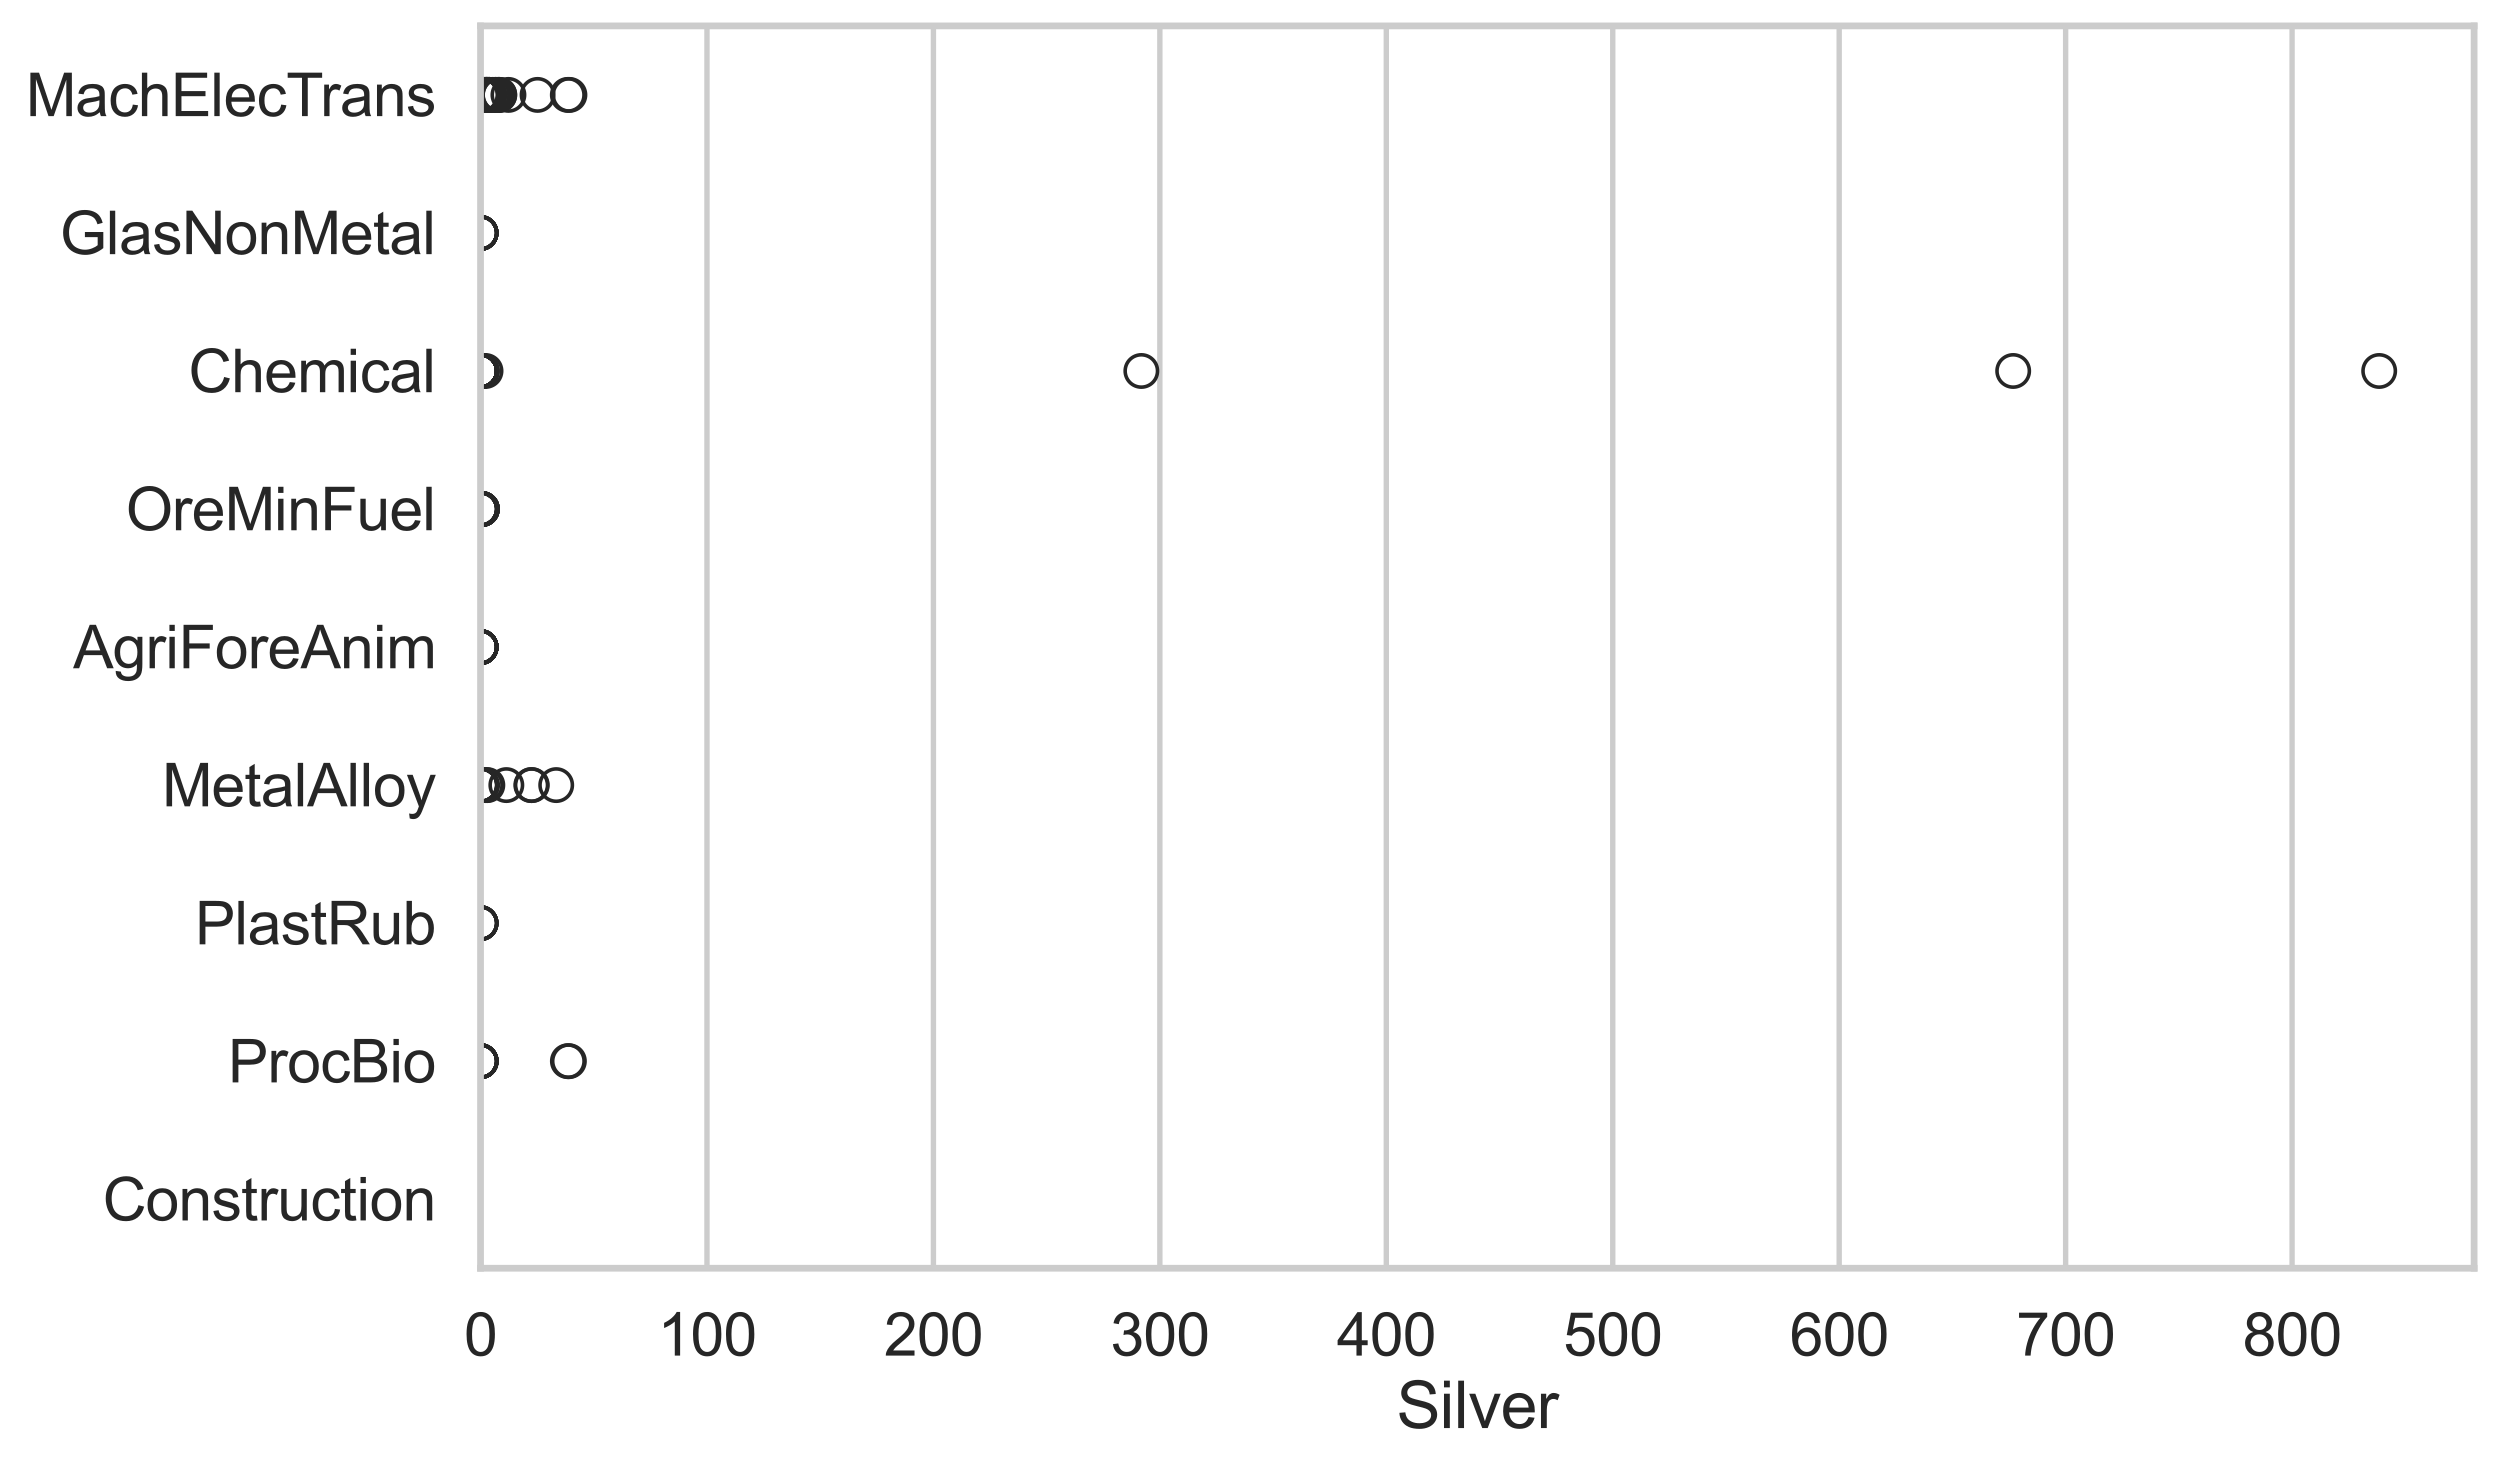 <?xml version="1.0" encoding="utf-8" standalone="no"?>
<!DOCTYPE svg PUBLIC "-//W3C//DTD SVG 1.1//EN"
  "http://www.w3.org/Graphics/SVG/1.1/DTD/svg11.dtd">
<svg xmlns:xlink="http://www.w3.org/1999/xlink" width="695.577pt" height="408.111pt" viewBox="0 0 695.577 408.111" xmlns="http://www.w3.org/2000/svg" version="1.1">
 <defs>
  <style type="text/css">*{stroke-linejoin: round; stroke-linecap: butt}</style>
 </defs>
 <g id="figure_1">
  <g id="patch_1">
   <path d="M 0 408.111 
L 695.577 408.111 
L 695.577 0 
L 0 0 
z
" style="fill: #ffffff"/>
  </g>
  <g id="axes_1">
   <g id="patch_2">
    <path d="M 133.697 352.86 
L 688.377 352.86 
L 688.377 7.2 
L 133.697 7.2 
z
" style="fill: #ffffff"/>
   </g>
   <g id="matplotlib.axis_1">
    <g id="xtick_1">
     <g id="line2d_1">
      <path d="M 133.697 352.86 
L 133.697 7.2 
" clip-path="url(#pef9f3bbde8)" style="fill: none; stroke: #cccccc; stroke-width: 1.5; stroke-linecap: round"/>
     </g>
     <g id="text_1">
      <!-- 0 -->
      <g style="fill: #262626" transform="translate(129.109 377.17) scale(0.165 -0.165)">
       <defs>
        <path id="ArialMT-30" d="M 266 2259 
Q 266 3072 433 3567 
Q 600 4063 929 4331 
Q 1259 4600 1759 4600 
Q 2128 4600 2406 4451 
Q 2684 4303 2865 4023 
Q 3047 3744 3150 3342 
Q 3253 2941 3253 2259 
Q 3253 1453 3087 958 
Q 2922 463 2592 192 
Q 2263 -78 1759 -78 
Q 1097 -78 719 397 
Q 266 969 266 2259 
z
M 844 2259 
Q 844 1131 1108 757 
Q 1372 384 1759 384 
Q 2147 384 2411 759 
Q 2675 1134 2675 2259 
Q 2675 3391 2411 3762 
Q 2147 4134 1753 4134 
Q 1366 4134 1134 3806 
Q 844 3388 844 2259 
z
" transform="scale(0.016)"/>
       </defs>
       <use xlink:href="#ArialMT-30"/>
      </g>
     </g>
    </g>
    <g id="xtick_2">
     <g id="line2d_2">
      <path d="M 196.701 352.86 
L 196.701 7.2 
" clip-path="url(#pef9f3bbde8)" style="fill: none; stroke: #cccccc; stroke-width: 1.5; stroke-linecap: round"/>
     </g>
     <g id="text_2">
      <!-- 100 -->
      <g style="fill: #262626" transform="translate(182.937 377.17) scale(0.165 -0.165)">
       <defs>
        <path id="ArialMT-31" d="M 2384 0 
L 1822 0 
L 1822 3584 
Q 1619 3391 1289 3197 
Q 959 3003 697 2906 
L 697 3450 
Q 1169 3672 1522 3987 
Q 1875 4303 2022 4600 
L 2384 4600 
L 2384 0 
z
" transform="scale(0.016)"/>
       </defs>
       <use xlink:href="#ArialMT-31"/>
       <use xlink:href="#ArialMT-30" transform="translate(55.615 0)"/>
       <use xlink:href="#ArialMT-30" transform="translate(111.23 0)"/>
      </g>
     </g>
    </g>
    <g id="xtick_3">
     <g id="line2d_3">
      <path d="M 259.704 352.86 
L 259.704 7.2 
" clip-path="url(#pef9f3bbde8)" style="fill: none; stroke: #cccccc; stroke-width: 1.5; stroke-linecap: round"/>
     </g>
     <g id="text_3">
      <!-- 200 -->
      <g style="fill: #262626" transform="translate(245.941 377.17) scale(0.165 -0.165)">
       <defs>
        <path id="ArialMT-32" d="M 3222 541 
L 3222 0 
L 194 0 
Q 188 203 259 391 
Q 375 700 629 1000 
Q 884 1300 1366 1694 
Q 2113 2306 2375 2664 
Q 2638 3022 2638 3341 
Q 2638 3675 2398 3904 
Q 2159 4134 1775 4134 
Q 1369 4134 1125 3890 
Q 881 3647 878 3216 
L 300 3275 
Q 359 3922 746 4261 
Q 1134 4600 1788 4600 
Q 2447 4600 2831 4234 
Q 3216 3869 3216 3328 
Q 3216 3053 3103 2787 
Q 2991 2522 2730 2228 
Q 2469 1934 1863 1422 
Q 1356 997 1212 845 
Q 1069 694 975 541 
L 3222 541 
z
" transform="scale(0.016)"/>
       </defs>
       <use xlink:href="#ArialMT-32"/>
       <use xlink:href="#ArialMT-30" transform="translate(55.615 0)"/>
       <use xlink:href="#ArialMT-30" transform="translate(111.23 0)"/>
      </g>
     </g>
    </g>
    <g id="xtick_4">
     <g id="line2d_4">
      <path d="M 322.708 352.86 
L 322.708 7.2 
" clip-path="url(#pef9f3bbde8)" style="fill: none; stroke: #cccccc; stroke-width: 1.5; stroke-linecap: round"/>
     </g>
     <g id="text_4">
      <!-- 300 -->
      <g style="fill: #262626" transform="translate(308.945 377.17) scale(0.165 -0.165)">
       <defs>
        <path id="ArialMT-33" d="M 269 1209 
L 831 1284 
Q 928 806 1161 595 
Q 1394 384 1728 384 
Q 2125 384 2398 659 
Q 2672 934 2672 1341 
Q 2672 1728 2419 1979 
Q 2166 2231 1775 2231 
Q 1616 2231 1378 2169 
L 1441 2663 
Q 1497 2656 1531 2656 
Q 1891 2656 2178 2843 
Q 2466 3031 2466 3422 
Q 2466 3731 2256 3934 
Q 2047 4138 1716 4138 
Q 1388 4138 1169 3931 
Q 950 3725 888 3313 
L 325 3413 
Q 428 3978 793 4289 
Q 1159 4600 1703 4600 
Q 2078 4600 2393 4439 
Q 2709 4278 2876 4000 
Q 3044 3722 3044 3409 
Q 3044 3113 2884 2869 
Q 2725 2625 2413 2481 
Q 2819 2388 3044 2092 
Q 3269 1797 3269 1353 
Q 3269 753 2831 336 
Q 2394 -81 1725 -81 
Q 1122 -81 723 278 
Q 325 638 269 1209 
z
" transform="scale(0.016)"/>
       </defs>
       <use xlink:href="#ArialMT-33"/>
       <use xlink:href="#ArialMT-30" transform="translate(55.615 0)"/>
       <use xlink:href="#ArialMT-30" transform="translate(111.23 0)"/>
      </g>
     </g>
    </g>
    <g id="xtick_5">
     <g id="line2d_5">
      <path d="M 385.712 352.86 
L 385.712 7.2 
" clip-path="url(#pef9f3bbde8)" style="fill: none; stroke: #cccccc; stroke-width: 1.5; stroke-linecap: round"/>
     </g>
     <g id="text_5">
      <!-- 400 -->
      <g style="fill: #262626" transform="translate(371.948 377.17) scale(0.165 -0.165)">
       <defs>
        <path id="ArialMT-34" d="M 2069 0 
L 2069 1097 
L 81 1097 
L 81 1613 
L 2172 4581 
L 2631 4581 
L 2631 1613 
L 3250 1613 
L 3250 1097 
L 2631 1097 
L 2631 0 
L 2069 0 
z
M 2069 1613 
L 2069 3678 
L 634 1613 
L 2069 1613 
z
" transform="scale(0.016)"/>
       </defs>
       <use xlink:href="#ArialMT-34"/>
       <use xlink:href="#ArialMT-30" transform="translate(55.615 0)"/>
       <use xlink:href="#ArialMT-30" transform="translate(111.23 0)"/>
      </g>
     </g>
    </g>
    <g id="xtick_6">
     <g id="line2d_6">
      <path d="M 448.716 352.86 
L 448.716 7.2 
" clip-path="url(#pef9f3bbde8)" style="fill: none; stroke: #cccccc; stroke-width: 1.5; stroke-linecap: round"/>
     </g>
     <g id="text_6">
      <!-- 500 -->
      <g style="fill: #262626" transform="translate(434.952 377.17) scale(0.165 -0.165)">
       <defs>
        <path id="ArialMT-35" d="M 266 1200 
L 856 1250 
Q 922 819 1161 601 
Q 1400 384 1738 384 
Q 2144 384 2425 690 
Q 2706 997 2706 1503 
Q 2706 1984 2436 2262 
Q 2166 2541 1728 2541 
Q 1456 2541 1237 2417 
Q 1019 2294 894 2097 
L 366 2166 
L 809 4519 
L 3088 4519 
L 3088 3981 
L 1259 3981 
L 1013 2750 
Q 1425 3038 1878 3038 
Q 2478 3038 2890 2622 
Q 3303 2206 3303 1553 
Q 3303 931 2941 478 
Q 2500 -78 1738 -78 
Q 1113 -78 717 272 
Q 322 622 266 1200 
z
" transform="scale(0.016)"/>
       </defs>
       <use xlink:href="#ArialMT-35"/>
       <use xlink:href="#ArialMT-30" transform="translate(55.615 0)"/>
       <use xlink:href="#ArialMT-30" transform="translate(111.23 0)"/>
      </g>
     </g>
    </g>
    <g id="xtick_7">
     <g id="line2d_7">
      <path d="M 511.719 352.86 
L 511.719 7.2 
" clip-path="url(#pef9f3bbde8)" style="fill: none; stroke: #cccccc; stroke-width: 1.5; stroke-linecap: round"/>
     </g>
     <g id="text_7">
      <!-- 600 -->
      <g style="fill: #262626" transform="translate(497.956 377.17) scale(0.165 -0.165)">
       <defs>
        <path id="ArialMT-36" d="M 3184 3459 
L 2625 3416 
Q 2550 3747 2413 3897 
Q 2184 4138 1850 4138 
Q 1581 4138 1378 3988 
Q 1113 3794 959 3422 
Q 806 3050 800 2363 
Q 1003 2672 1297 2822 
Q 1591 2972 1913 2972 
Q 2475 2972 2870 2558 
Q 3266 2144 3266 1488 
Q 3266 1056 3080 686 
Q 2894 316 2569 119 
Q 2244 -78 1831 -78 
Q 1128 -78 684 439 
Q 241 956 241 2144 
Q 241 3472 731 4075 
Q 1159 4600 1884 4600 
Q 2425 4600 2770 4297 
Q 3116 3994 3184 3459 
z
M 888 1484 
Q 888 1194 1011 928 
Q 1134 663 1356 523 
Q 1578 384 1822 384 
Q 2178 384 2434 671 
Q 2691 959 2691 1453 
Q 2691 1928 2437 2201 
Q 2184 2475 1800 2475 
Q 1419 2475 1153 2201 
Q 888 1928 888 1484 
z
" transform="scale(0.016)"/>
       </defs>
       <use xlink:href="#ArialMT-36"/>
       <use xlink:href="#ArialMT-30" transform="translate(55.615 0)"/>
       <use xlink:href="#ArialMT-30" transform="translate(111.23 0)"/>
      </g>
     </g>
    </g>
    <g id="xtick_8">
     <g id="line2d_8">
      <path d="M 574.723 352.86 
L 574.723 7.2 
" clip-path="url(#pef9f3bbde8)" style="fill: none; stroke: #cccccc; stroke-width: 1.5; stroke-linecap: round"/>
     </g>
     <g id="text_8">
      <!-- 700 -->
      <g style="fill: #262626" transform="translate(560.96 377.17) scale(0.165 -0.165)">
       <defs>
        <path id="ArialMT-37" d="M 303 3981 
L 303 4522 
L 3269 4522 
L 3269 4084 
Q 2831 3619 2401 2847 
Q 1972 2075 1738 1259 
Q 1569 684 1522 0 
L 944 0 
Q 953 541 1156 1306 
Q 1359 2072 1739 2783 
Q 2119 3494 2547 3981 
L 303 3981 
z
" transform="scale(0.016)"/>
       </defs>
       <use xlink:href="#ArialMT-37"/>
       <use xlink:href="#ArialMT-30" transform="translate(55.615 0)"/>
       <use xlink:href="#ArialMT-30" transform="translate(111.23 0)"/>
      </g>
     </g>
    </g>
    <g id="xtick_9">
     <g id="line2d_9">
      <path d="M 637.727 352.86 
L 637.727 7.2 
" clip-path="url(#pef9f3bbde8)" style="fill: none; stroke: #cccccc; stroke-width: 1.5; stroke-linecap: round"/>
     </g>
     <g id="text_9">
      <!-- 800 -->
      <g style="fill: #262626" transform="translate(623.963 377.17) scale(0.165 -0.165)">
       <defs>
        <path id="ArialMT-38" d="M 1131 2484 
Q 781 2613 612 2850 
Q 444 3088 444 3419 
Q 444 3919 803 4259 
Q 1163 4600 1759 4600 
Q 2359 4600 2725 4251 
Q 3091 3903 3091 3403 
Q 3091 3084 2923 2848 
Q 2756 2613 2416 2484 
Q 2838 2347 3058 2040 
Q 3278 1734 3278 1309 
Q 3278 722 2862 322 
Q 2447 -78 1769 -78 
Q 1091 -78 675 323 
Q 259 725 259 1325 
Q 259 1772 486 2073 
Q 713 2375 1131 2484 
z
M 1019 3438 
Q 1019 3113 1228 2906 
Q 1438 2700 1772 2700 
Q 2097 2700 2305 2904 
Q 2513 3109 2513 3406 
Q 2513 3716 2298 3927 
Q 2084 4138 1766 4138 
Q 1444 4138 1231 3931 
Q 1019 3725 1019 3438 
z
M 838 1322 
Q 838 1081 952 856 
Q 1066 631 1291 507 
Q 1516 384 1775 384 
Q 2178 384 2440 643 
Q 2703 903 2703 1303 
Q 2703 1709 2433 1975 
Q 2163 2241 1756 2241 
Q 1359 2241 1098 1978 
Q 838 1716 838 1322 
z
" transform="scale(0.016)"/>
       </defs>
       <use xlink:href="#ArialMT-38"/>
       <use xlink:href="#ArialMT-30" transform="translate(55.615 0)"/>
       <use xlink:href="#ArialMT-30" transform="translate(111.23 0)"/>
      </g>
     </g>
    </g>
    <g id="text_10">
     <!-- Silver -->
     <g style="fill: #262626" transform="translate(388.533 397.334) scale(0.18 -0.18)">
      <defs>
       <path id="ArialMT-53" d="M 288 1472 
L 859 1522 
Q 900 1178 1048 958 
Q 1197 738 1509 602 
Q 1822 466 2213 466 
Q 2559 466 2825 569 
Q 3091 672 3220 851 
Q 3350 1031 3350 1244 
Q 3350 1459 3225 1620 
Q 3100 1781 2813 1891 
Q 2628 1963 1997 2114 
Q 1366 2266 1113 2400 
Q 784 2572 623 2826 
Q 463 3081 463 3397 
Q 463 3744 659 4045 
Q 856 4347 1234 4503 
Q 1613 4659 2075 4659 
Q 2584 4659 2973 4495 
Q 3363 4331 3572 4012 
Q 3781 3694 3797 3291 
L 3216 3247 
Q 3169 3681 2898 3903 
Q 2628 4125 2100 4125 
Q 1550 4125 1298 3923 
Q 1047 3722 1047 3438 
Q 1047 3191 1225 3031 
Q 1400 2872 2139 2705 
Q 2878 2538 3153 2413 
Q 3553 2228 3743 1945 
Q 3934 1663 3934 1294 
Q 3934 928 3725 604 
Q 3516 281 3123 101 
Q 2731 -78 2241 -78 
Q 1619 -78 1198 103 
Q 778 284 539 648 
Q 300 1013 288 1472 
z
" transform="scale(0.016)"/>
       <path id="ArialMT-69" d="M 425 3934 
L 425 4581 
L 988 4581 
L 988 3934 
L 425 3934 
z
M 425 0 
L 425 3319 
L 988 3319 
L 988 0 
L 425 0 
z
" transform="scale(0.016)"/>
       <path id="ArialMT-6c" d="M 409 0 
L 409 4581 
L 972 4581 
L 972 0 
L 409 0 
z
" transform="scale(0.016)"/>
       <path id="ArialMT-76" d="M 1344 0 
L 81 3319 
L 675 3319 
L 1388 1331 
Q 1503 1009 1600 663 
Q 1675 925 1809 1294 
L 2547 3319 
L 3125 3319 
L 1869 0 
L 1344 0 
z
" transform="scale(0.016)"/>
       <path id="ArialMT-65" d="M 2694 1069 
L 3275 997 
Q 3138 488 2766 206 
Q 2394 -75 1816 -75 
Q 1088 -75 661 373 
Q 234 822 234 1631 
Q 234 2469 665 2931 
Q 1097 3394 1784 3394 
Q 2450 3394 2872 2941 
Q 3294 2488 3294 1666 
Q 3294 1616 3291 1516 
L 816 1516 
Q 847 969 1125 678 
Q 1403 388 1819 388 
Q 2128 388 2347 550 
Q 2566 713 2694 1069 
z
M 847 1978 
L 2700 1978 
Q 2663 2397 2488 2606 
Q 2219 2931 1791 2931 
Q 1403 2931 1139 2672 
Q 875 2413 847 1978 
z
" transform="scale(0.016)"/>
       <path id="ArialMT-72" d="M 416 0 
L 416 3319 
L 922 3319 
L 922 2816 
Q 1116 3169 1280 3281 
Q 1444 3394 1641 3394 
Q 1925 3394 2219 3213 
L 2025 2691 
Q 1819 2813 1613 2813 
Q 1428 2813 1281 2702 
Q 1134 2591 1072 2394 
Q 978 2094 978 1738 
L 978 0 
L 416 0 
z
" transform="scale(0.016)"/>
      </defs>
      <use xlink:href="#ArialMT-53"/>
      <use xlink:href="#ArialMT-69" transform="translate(66.699 0)"/>
      <use xlink:href="#ArialMT-6c" transform="translate(88.916 0)"/>
      <use xlink:href="#ArialMT-76" transform="translate(111.133 0)"/>
      <use xlink:href="#ArialMT-65" transform="translate(161.133 0)"/>
      <use xlink:href="#ArialMT-72" transform="translate(216.748 0)"/>
     </g>
    </g>
   </g>
   <g id="matplotlib.axis_2">
    <g id="ytick_1">
     <g id="text_11">
      <!-- MachElecTrans -->
      <g style="fill: #262626" transform="translate(7.2 32.309) scale(0.165 -0.165)">
       <defs>
        <path id="ArialMT-4d" d="M 475 0 
L 475 4581 
L 1388 4581 
L 2472 1338 
Q 2622 884 2691 659 
Q 2769 909 2934 1394 
L 4031 4581 
L 4847 4581 
L 4847 0 
L 4263 0 
L 4263 3834 
L 2931 0 
L 2384 0 
L 1059 3900 
L 1059 0 
L 475 0 
z
" transform="scale(0.016)"/>
        <path id="ArialMT-61" d="M 2588 409 
Q 2275 144 1986 34 
Q 1697 -75 1366 -75 
Q 819 -75 525 192 
Q 231 459 231 875 
Q 231 1119 342 1320 
Q 453 1522 633 1644 
Q 813 1766 1038 1828 
Q 1203 1872 1538 1913 
Q 2219 1994 2541 2106 
Q 2544 2222 2544 2253 
Q 2544 2597 2384 2738 
Q 2169 2928 1744 2928 
Q 1347 2928 1158 2789 
Q 969 2650 878 2297 
L 328 2372 
Q 403 2725 575 2942 
Q 747 3159 1072 3276 
Q 1397 3394 1825 3394 
Q 2250 3394 2515 3294 
Q 2781 3194 2906 3042 
Q 3031 2891 3081 2659 
Q 3109 2516 3109 2141 
L 3109 1391 
Q 3109 606 3145 398 
Q 3181 191 3288 0 
L 2700 0 
Q 2613 175 2588 409 
z
M 2541 1666 
Q 2234 1541 1622 1453 
Q 1275 1403 1131 1340 
Q 988 1278 909 1158 
Q 831 1038 831 891 
Q 831 666 1001 516 
Q 1172 366 1500 366 
Q 1825 366 2078 508 
Q 2331 650 2450 897 
Q 2541 1088 2541 1459 
L 2541 1666 
z
" transform="scale(0.016)"/>
        <path id="ArialMT-63" d="M 2588 1216 
L 3141 1144 
Q 3050 572 2676 248 
Q 2303 -75 1759 -75 
Q 1078 -75 664 370 
Q 250 816 250 1647 
Q 250 2184 428 2587 
Q 606 2991 970 3192 
Q 1334 3394 1763 3394 
Q 2303 3394 2647 3120 
Q 2991 2847 3088 2344 
L 2541 2259 
Q 2463 2594 2264 2762 
Q 2066 2931 1784 2931 
Q 1359 2931 1093 2626 
Q 828 2322 828 1663 
Q 828 994 1084 691 
Q 1341 388 1753 388 
Q 2084 388 2306 591 
Q 2528 794 2588 1216 
z
" transform="scale(0.016)"/>
        <path id="ArialMT-68" d="M 422 0 
L 422 4581 
L 984 4581 
L 984 2938 
Q 1378 3394 1978 3394 
Q 2347 3394 2619 3248 
Q 2891 3103 3008 2847 
Q 3125 2591 3125 2103 
L 3125 0 
L 2563 0 
L 2563 2103 
Q 2563 2525 2380 2717 
Q 2197 2909 1863 2909 
Q 1613 2909 1392 2779 
Q 1172 2650 1078 2428 
Q 984 2206 984 1816 
L 984 0 
L 422 0 
z
" transform="scale(0.016)"/>
        <path id="ArialMT-45" d="M 506 0 
L 506 4581 
L 3819 4581 
L 3819 4041 
L 1113 4041 
L 1113 2638 
L 3647 2638 
L 3647 2100 
L 1113 2100 
L 1113 541 
L 3925 541 
L 3925 0 
L 506 0 
z
" transform="scale(0.016)"/>
        <path id="ArialMT-54" d="M 1659 0 
L 1659 4041 
L 150 4041 
L 150 4581 
L 3781 4581 
L 3781 4041 
L 2266 4041 
L 2266 0 
L 1659 0 
z
" transform="scale(0.016)"/>
        <path id="ArialMT-6e" d="M 422 0 
L 422 3319 
L 928 3319 
L 928 2847 
Q 1294 3394 1984 3394 
Q 2284 3394 2536 3286 
Q 2788 3178 2913 3003 
Q 3038 2828 3088 2588 
Q 3119 2431 3119 2041 
L 3119 0 
L 2556 0 
L 2556 2019 
Q 2556 2363 2490 2533 
Q 2425 2703 2258 2804 
Q 2091 2906 1866 2906 
Q 1506 2906 1245 2678 
Q 984 2450 984 1813 
L 984 0 
L 422 0 
z
" transform="scale(0.016)"/>
        <path id="ArialMT-73" d="M 197 991 
L 753 1078 
Q 800 744 1014 566 
Q 1228 388 1613 388 
Q 2000 388 2187 545 
Q 2375 703 2375 916 
Q 2375 1106 2209 1216 
Q 2094 1291 1634 1406 
Q 1016 1563 777 1677 
Q 538 1791 414 1992 
Q 291 2194 291 2438 
Q 291 2659 392 2848 
Q 494 3038 669 3163 
Q 800 3259 1026 3326 
Q 1253 3394 1513 3394 
Q 1903 3394 2198 3281 
Q 2494 3169 2634 2976 
Q 2775 2784 2828 2463 
L 2278 2388 
Q 2241 2644 2061 2787 
Q 1881 2931 1553 2931 
Q 1166 2931 1000 2803 
Q 834 2675 834 2503 
Q 834 2394 903 2306 
Q 972 2216 1119 2156 
Q 1203 2125 1616 2013 
Q 2213 1853 2448 1751 
Q 2684 1650 2818 1456 
Q 2953 1263 2953 975 
Q 2953 694 2789 445 
Q 2625 197 2315 61 
Q 2006 -75 1616 -75 
Q 969 -75 630 194 
Q 291 463 197 991 
z
" transform="scale(0.016)"/>
       </defs>
       <use xlink:href="#ArialMT-4d"/>
       <use xlink:href="#ArialMT-61" transform="translate(83.301 0)"/>
       <use xlink:href="#ArialMT-63" transform="translate(138.916 0)"/>
       <use xlink:href="#ArialMT-68" transform="translate(188.916 0)"/>
       <use xlink:href="#ArialMT-45" transform="translate(244.531 0)"/>
       <use xlink:href="#ArialMT-6c" transform="translate(311.23 0)"/>
       <use xlink:href="#ArialMT-65" transform="translate(333.447 0)"/>
       <use xlink:href="#ArialMT-63" transform="translate(389.062 0)"/>
       <use xlink:href="#ArialMT-54" transform="translate(439.062 0)"/>
       <use xlink:href="#ArialMT-72" transform="translate(496.396 0)"/>
       <use xlink:href="#ArialMT-61" transform="translate(529.697 0)"/>
       <use xlink:href="#ArialMT-6e" transform="translate(585.312 0)"/>
       <use xlink:href="#ArialMT-73" transform="translate(640.928 0)"/>
      </g>
     </g>
    </g>
    <g id="ytick_2">
     <g id="text_12">
      <!-- GlasNonMetal -->
      <g style="fill: #262626" transform="translate(16.659 70.715) scale(0.165 -0.165)">
       <defs>
        <path id="ArialMT-47" d="M 2638 1797 
L 2638 2334 
L 4578 2338 
L 4578 638 
Q 4131 281 3656 101 
Q 3181 -78 2681 -78 
Q 2006 -78 1454 211 
Q 903 500 622 1047 
Q 341 1594 341 2269 
Q 341 2938 620 3517 
Q 900 4097 1425 4378 
Q 1950 4659 2634 4659 
Q 3131 4659 3532 4498 
Q 3934 4338 4162 4050 
Q 4391 3763 4509 3300 
L 3963 3150 
Q 3859 3500 3706 3700 
Q 3553 3900 3268 4020 
Q 2984 4141 2638 4141 
Q 2222 4141 1919 4014 
Q 1616 3888 1430 3681 
Q 1244 3475 1141 3228 
Q 966 2803 966 2306 
Q 966 1694 1177 1281 
Q 1388 869 1791 669 
Q 2194 469 2647 469 
Q 3041 469 3416 620 
Q 3791 772 3984 944 
L 3984 1797 
L 2638 1797 
z
" transform="scale(0.016)"/>
        <path id="ArialMT-4e" d="M 488 0 
L 488 4581 
L 1109 4581 
L 3516 984 
L 3516 4581 
L 4097 4581 
L 4097 0 
L 3475 0 
L 1069 3600 
L 1069 0 
L 488 0 
z
" transform="scale(0.016)"/>
        <path id="ArialMT-6f" d="M 213 1659 
Q 213 2581 725 3025 
Q 1153 3394 1769 3394 
Q 2453 3394 2887 2945 
Q 3322 2497 3322 1706 
Q 3322 1066 3130 698 
Q 2938 331 2570 128 
Q 2203 -75 1769 -75 
Q 1072 -75 642 372 
Q 213 819 213 1659 
z
M 791 1659 
Q 791 1022 1069 705 
Q 1347 388 1769 388 
Q 2188 388 2466 706 
Q 2744 1025 2744 1678 
Q 2744 2294 2464 2611 
Q 2184 2928 1769 2928 
Q 1347 2928 1069 2612 
Q 791 2297 791 1659 
z
" transform="scale(0.016)"/>
        <path id="ArialMT-74" d="M 1650 503 
L 1731 6 
Q 1494 -44 1306 -44 
Q 1000 -44 831 53 
Q 663 150 594 308 
Q 525 466 525 972 
L 525 2881 
L 113 2881 
L 113 3319 
L 525 3319 
L 525 4141 
L 1084 4478 
L 1084 3319 
L 1650 3319 
L 1650 2881 
L 1084 2881 
L 1084 941 
Q 1084 700 1114 631 
Q 1144 563 1211 522 
Q 1278 481 1403 481 
Q 1497 481 1650 503 
z
" transform="scale(0.016)"/>
       </defs>
       <use xlink:href="#ArialMT-47"/>
       <use xlink:href="#ArialMT-6c" transform="translate(77.783 0)"/>
       <use xlink:href="#ArialMT-61" transform="translate(100 0)"/>
       <use xlink:href="#ArialMT-73" transform="translate(155.615 0)"/>
       <use xlink:href="#ArialMT-4e" transform="translate(205.615 0)"/>
       <use xlink:href="#ArialMT-6f" transform="translate(277.832 0)"/>
       <use xlink:href="#ArialMT-6e" transform="translate(333.447 0)"/>
       <use xlink:href="#ArialMT-4d" transform="translate(389.062 0)"/>
       <use xlink:href="#ArialMT-65" transform="translate(472.363 0)"/>
       <use xlink:href="#ArialMT-74" transform="translate(527.979 0)"/>
       <use xlink:href="#ArialMT-61" transform="translate(555.762 0)"/>
       <use xlink:href="#ArialMT-6c" transform="translate(611.377 0)"/>
      </g>
     </g>
    </g>
    <g id="ytick_3">
     <g id="text_13">
      <!-- Chemical -->
      <g style="fill: #262626" transform="translate(52.428 109.122) scale(0.165 -0.165)">
       <defs>
        <path id="ArialMT-43" d="M 3763 1606 
L 4369 1453 
Q 4178 706 3683 314 
Q 3188 -78 2472 -78 
Q 1731 -78 1267 223 
Q 803 525 561 1097 
Q 319 1669 319 2325 
Q 319 3041 592 3573 
Q 866 4106 1370 4382 
Q 1875 4659 2481 4659 
Q 3169 4659 3637 4309 
Q 4106 3959 4291 3325 
L 3694 3184 
Q 3534 3684 3231 3912 
Q 2928 4141 2469 4141 
Q 1941 4141 1586 3887 
Q 1231 3634 1087 3207 
Q 944 2781 944 2328 
Q 944 1744 1114 1308 
Q 1284 872 1643 656 
Q 2003 441 2422 441 
Q 2931 441 3284 734 
Q 3638 1028 3763 1606 
z
" transform="scale(0.016)"/>
        <path id="ArialMT-6d" d="M 422 0 
L 422 3319 
L 925 3319 
L 925 2853 
Q 1081 3097 1340 3245 
Q 1600 3394 1931 3394 
Q 2300 3394 2536 3241 
Q 2772 3088 2869 2813 
Q 3263 3394 3894 3394 
Q 4388 3394 4653 3120 
Q 4919 2847 4919 2278 
L 4919 0 
L 4359 0 
L 4359 2091 
Q 4359 2428 4304 2576 
Q 4250 2725 4106 2815 
Q 3963 2906 3769 2906 
Q 3419 2906 3187 2673 
Q 2956 2441 2956 1928 
L 2956 0 
L 2394 0 
L 2394 2156 
Q 2394 2531 2256 2718 
Q 2119 2906 1806 2906 
Q 1569 2906 1367 2781 
Q 1166 2656 1075 2415 
Q 984 2175 984 1722 
L 984 0 
L 422 0 
z
" transform="scale(0.016)"/>
       </defs>
       <use xlink:href="#ArialMT-43"/>
       <use xlink:href="#ArialMT-68" transform="translate(72.217 0)"/>
       <use xlink:href="#ArialMT-65" transform="translate(127.832 0)"/>
       <use xlink:href="#ArialMT-6d" transform="translate(183.447 0)"/>
       <use xlink:href="#ArialMT-69" transform="translate(266.748 0)"/>
       <use xlink:href="#ArialMT-63" transform="translate(288.965 0)"/>
       <use xlink:href="#ArialMT-61" transform="translate(338.965 0)"/>
       <use xlink:href="#ArialMT-6c" transform="translate(394.58 0)"/>
      </g>
     </g>
    </g>
    <g id="ytick_4">
     <g id="text_14">
      <!-- OreMinFuel -->
      <g style="fill: #262626" transform="translate(35.013 147.529) scale(0.165 -0.165)">
       <defs>
        <path id="ArialMT-4f" d="M 309 2231 
Q 309 3372 921 4017 
Q 1534 4663 2503 4663 
Q 3138 4663 3647 4359 
Q 4156 4056 4423 3514 
Q 4691 2972 4691 2284 
Q 4691 1588 4409 1038 
Q 4128 488 3612 205 
Q 3097 -78 2500 -78 
Q 1853 -78 1343 234 
Q 834 547 571 1087 
Q 309 1628 309 2231 
z
M 934 2222 
Q 934 1394 1379 917 
Q 1825 441 2497 441 
Q 3181 441 3623 922 
Q 4066 1403 4066 2288 
Q 4066 2847 3877 3264 
Q 3688 3681 3323 3911 
Q 2959 4141 2506 4141 
Q 1863 4141 1398 3698 
Q 934 3256 934 2222 
z
" transform="scale(0.016)"/>
        <path id="ArialMT-46" d="M 525 0 
L 525 4581 
L 3616 4581 
L 3616 4041 
L 1131 4041 
L 1131 2622 
L 3281 2622 
L 3281 2081 
L 1131 2081 
L 1131 0 
L 525 0 
z
" transform="scale(0.016)"/>
        <path id="ArialMT-75" d="M 2597 0 
L 2597 488 
Q 2209 -75 1544 -75 
Q 1250 -75 995 37 
Q 741 150 617 320 
Q 494 491 444 738 
Q 409 903 409 1263 
L 409 3319 
L 972 3319 
L 972 1478 
Q 972 1038 1006 884 
Q 1059 663 1231 536 
Q 1403 409 1656 409 
Q 1909 409 2131 539 
Q 2353 669 2445 892 
Q 2538 1116 2538 1541 
L 2538 3319 
L 3100 3319 
L 3100 0 
L 2597 0 
z
" transform="scale(0.016)"/>
       </defs>
       <use xlink:href="#ArialMT-4f"/>
       <use xlink:href="#ArialMT-72" transform="translate(77.783 0)"/>
       <use xlink:href="#ArialMT-65" transform="translate(111.084 0)"/>
       <use xlink:href="#ArialMT-4d" transform="translate(166.699 0)"/>
       <use xlink:href="#ArialMT-69" transform="translate(250 0)"/>
       <use xlink:href="#ArialMT-6e" transform="translate(272.217 0)"/>
       <use xlink:href="#ArialMT-46" transform="translate(327.832 0)"/>
       <use xlink:href="#ArialMT-75" transform="translate(388.916 0)"/>
       <use xlink:href="#ArialMT-65" transform="translate(444.531 0)"/>
       <use xlink:href="#ArialMT-6c" transform="translate(500.146 0)"/>
      </g>
     </g>
    </g>
    <g id="ytick_5">
     <g id="text_15">
      <!-- AgriForeAnim -->
      <g style="fill: #262626" transform="translate(20.341 185.935) scale(0.165 -0.165)">
       <defs>
        <path id="ArialMT-41" d="M -9 0 
L 1750 4581 
L 2403 4581 
L 4278 0 
L 3588 0 
L 3053 1388 
L 1138 1388 
L 634 0 
L -9 0 
z
M 1313 1881 
L 2866 1881 
L 2388 3150 
Q 2169 3728 2063 4100 
Q 1975 3659 1816 3225 
L 1313 1881 
z
" transform="scale(0.016)"/>
        <path id="ArialMT-67" d="M 319 -275 
L 866 -356 
Q 900 -609 1056 -725 
Q 1266 -881 1628 -881 
Q 2019 -881 2231 -725 
Q 2444 -569 2519 -288 
Q 2563 -116 2559 434 
Q 2191 0 1641 0 
Q 956 0 581 494 
Q 206 988 206 1678 
Q 206 2153 378 2554 
Q 550 2956 876 3175 
Q 1203 3394 1644 3394 
Q 2231 3394 2613 2919 
L 2613 3319 
L 3131 3319 
L 3131 450 
Q 3131 -325 2973 -648 
Q 2816 -972 2473 -1159 
Q 2131 -1347 1631 -1347 
Q 1038 -1347 672 -1080 
Q 306 -813 319 -275 
z
M 784 1719 
Q 784 1066 1043 766 
Q 1303 466 1694 466 
Q 2081 466 2343 764 
Q 2606 1063 2606 1700 
Q 2606 2309 2336 2618 
Q 2066 2928 1684 2928 
Q 1309 2928 1046 2623 
Q 784 2319 784 1719 
z
" transform="scale(0.016)"/>
       </defs>
       <use xlink:href="#ArialMT-41"/>
       <use xlink:href="#ArialMT-67" transform="translate(66.699 0)"/>
       <use xlink:href="#ArialMT-72" transform="translate(122.314 0)"/>
       <use xlink:href="#ArialMT-69" transform="translate(155.615 0)"/>
       <use xlink:href="#ArialMT-46" transform="translate(177.832 0)"/>
       <use xlink:href="#ArialMT-6f" transform="translate(238.916 0)"/>
       <use xlink:href="#ArialMT-72" transform="translate(294.531 0)"/>
       <use xlink:href="#ArialMT-65" transform="translate(327.832 0)"/>
       <use xlink:href="#ArialMT-41" transform="translate(383.447 0)"/>
       <use xlink:href="#ArialMT-6e" transform="translate(450.146 0)"/>
       <use xlink:href="#ArialMT-69" transform="translate(505.762 0)"/>
       <use xlink:href="#ArialMT-6d" transform="translate(527.979 0)"/>
      </g>
     </g>
    </g>
    <g id="ytick_6">
     <g id="text_16">
      <!-- MetalAlloy -->
      <g style="fill: #262626" transform="translate(45.088 224.342) scale(0.165 -0.165)">
       <defs>
        <path id="ArialMT-79" d="M 397 -1278 
L 334 -750 
Q 519 -800 656 -800 
Q 844 -800 956 -737 
Q 1069 -675 1141 -563 
Q 1194 -478 1313 -144 
Q 1328 -97 1363 -6 
L 103 3319 
L 709 3319 
L 1400 1397 
Q 1534 1031 1641 628 
Q 1738 1016 1872 1384 
L 2581 3319 
L 3144 3319 
L 1881 -56 
Q 1678 -603 1566 -809 
Q 1416 -1088 1222 -1217 
Q 1028 -1347 759 -1347 
Q 597 -1347 397 -1278 
z
" transform="scale(0.016)"/>
       </defs>
       <use xlink:href="#ArialMT-4d"/>
       <use xlink:href="#ArialMT-65" transform="translate(83.301 0)"/>
       <use xlink:href="#ArialMT-74" transform="translate(138.916 0)"/>
       <use xlink:href="#ArialMT-61" transform="translate(166.699 0)"/>
       <use xlink:href="#ArialMT-6c" transform="translate(222.314 0)"/>
       <use xlink:href="#ArialMT-41" transform="translate(244.531 0)"/>
       <use xlink:href="#ArialMT-6c" transform="translate(311.23 0)"/>
       <use xlink:href="#ArialMT-6c" transform="translate(333.447 0)"/>
       <use xlink:href="#ArialMT-6f" transform="translate(355.664 0)"/>
       <use xlink:href="#ArialMT-79" transform="translate(411.279 0)"/>
      </g>
     </g>
    </g>
    <g id="ytick_7">
     <g id="text_17">
      <!-- PlastRub -->
      <g style="fill: #262626" transform="translate(54.248 262.749) scale(0.165 -0.165)">
       <defs>
        <path id="ArialMT-50" d="M 494 0 
L 494 4581 
L 2222 4581 
Q 2678 4581 2919 4538 
Q 3256 4481 3484 4323 
Q 3713 4166 3852 3881 
Q 3991 3597 3991 3256 
Q 3991 2672 3619 2267 
Q 3247 1863 2275 1863 
L 1100 1863 
L 1100 0 
L 494 0 
z
M 1100 2403 
L 2284 2403 
Q 2872 2403 3119 2622 
Q 3366 2841 3366 3238 
Q 3366 3525 3220 3729 
Q 3075 3934 2838 4000 
Q 2684 4041 2272 4041 
L 1100 4041 
L 1100 2403 
z
" transform="scale(0.016)"/>
        <path id="ArialMT-52" d="M 503 0 
L 503 4581 
L 2534 4581 
Q 3147 4581 3465 4457 
Q 3784 4334 3975 4021 
Q 4166 3709 4166 3331 
Q 4166 2844 3850 2509 
Q 3534 2175 2875 2084 
Q 3116 1969 3241 1856 
Q 3506 1613 3744 1247 
L 4541 0 
L 3778 0 
L 3172 953 
Q 2906 1366 2734 1584 
Q 2563 1803 2427 1890 
Q 2291 1978 2150 2013 
Q 2047 2034 1813 2034 
L 1109 2034 
L 1109 0 
L 503 0 
z
M 1109 2559 
L 2413 2559 
Q 2828 2559 3062 2645 
Q 3297 2731 3419 2920 
Q 3541 3109 3541 3331 
Q 3541 3656 3305 3865 
Q 3069 4075 2559 4075 
L 1109 4075 
L 1109 2559 
z
" transform="scale(0.016)"/>
        <path id="ArialMT-62" d="M 941 0 
L 419 0 
L 419 4581 
L 981 4581 
L 981 2947 
Q 1338 3394 1891 3394 
Q 2197 3394 2470 3270 
Q 2744 3147 2920 2923 
Q 3097 2700 3197 2384 
Q 3297 2069 3297 1709 
Q 3297 856 2875 390 
Q 2453 -75 1863 -75 
Q 1275 -75 941 416 
L 941 0 
z
M 934 1684 
Q 934 1088 1097 822 
Q 1363 388 1816 388 
Q 2184 388 2453 708 
Q 2722 1028 2722 1663 
Q 2722 2313 2464 2622 
Q 2206 2931 1841 2931 
Q 1472 2931 1203 2611 
Q 934 2291 934 1684 
z
" transform="scale(0.016)"/>
       </defs>
       <use xlink:href="#ArialMT-50"/>
       <use xlink:href="#ArialMT-6c" transform="translate(66.699 0)"/>
       <use xlink:href="#ArialMT-61" transform="translate(88.916 0)"/>
       <use xlink:href="#ArialMT-73" transform="translate(144.531 0)"/>
       <use xlink:href="#ArialMT-74" transform="translate(194.531 0)"/>
       <use xlink:href="#ArialMT-52" transform="translate(222.314 0)"/>
       <use xlink:href="#ArialMT-75" transform="translate(294.531 0)"/>
       <use xlink:href="#ArialMT-62" transform="translate(350.146 0)"/>
      </g>
     </g>
    </g>
    <g id="ytick_8">
     <g id="text_18">
      <!-- ProcBio -->
      <g style="fill: #262626" transform="translate(63.424 301.155) scale(0.165 -0.165)">
       <defs>
        <path id="ArialMT-42" d="M 469 0 
L 469 4581 
L 2188 4581 
Q 2713 4581 3030 4442 
Q 3347 4303 3526 4014 
Q 3706 3725 3706 3409 
Q 3706 3116 3547 2856 
Q 3388 2597 3066 2438 
Q 3481 2316 3704 2022 
Q 3928 1728 3928 1328 
Q 3928 1006 3792 729 
Q 3656 453 3456 303 
Q 3256 153 2954 76 
Q 2653 0 2216 0 
L 469 0 
z
M 1075 2656 
L 2066 2656 
Q 2469 2656 2644 2709 
Q 2875 2778 2992 2937 
Q 3109 3097 3109 3338 
Q 3109 3566 3000 3739 
Q 2891 3913 2687 3977 
Q 2484 4041 1991 4041 
L 1075 4041 
L 1075 2656 
z
M 1075 541 
L 2216 541 
Q 2509 541 2628 563 
Q 2838 600 2978 687 
Q 3119 775 3209 942 
Q 3300 1109 3300 1328 
Q 3300 1584 3169 1773 
Q 3038 1963 2805 2039 
Q 2572 2116 2134 2116 
L 1075 2116 
L 1075 541 
z
" transform="scale(0.016)"/>
       </defs>
       <use xlink:href="#ArialMT-50"/>
       <use xlink:href="#ArialMT-72" transform="translate(66.699 0)"/>
       <use xlink:href="#ArialMT-6f" transform="translate(100 0)"/>
       <use xlink:href="#ArialMT-63" transform="translate(155.615 0)"/>
       <use xlink:href="#ArialMT-42" transform="translate(205.615 0)"/>
       <use xlink:href="#ArialMT-69" transform="translate(272.314 0)"/>
       <use xlink:href="#ArialMT-6f" transform="translate(294.531 0)"/>
      </g>
     </g>
    </g>
    <g id="ytick_9">
     <g id="text_19">
      <!-- Construction -->
      <g style="fill: #262626" transform="translate(28.575 339.562) scale(0.165 -0.165)">
       <use xlink:href="#ArialMT-43"/>
       <use xlink:href="#ArialMT-6f" transform="translate(72.217 0)"/>
       <use xlink:href="#ArialMT-6e" transform="translate(127.832 0)"/>
       <use xlink:href="#ArialMT-73" transform="translate(183.447 0)"/>
       <use xlink:href="#ArialMT-74" transform="translate(233.447 0)"/>
       <use xlink:href="#ArialMT-72" transform="translate(261.23 0)"/>
       <use xlink:href="#ArialMT-75" transform="translate(294.531 0)"/>
       <use xlink:href="#ArialMT-63" transform="translate(350.146 0)"/>
       <use xlink:href="#ArialMT-74" transform="translate(400.146 0)"/>
       <use xlink:href="#ArialMT-69" transform="translate(427.93 0)"/>
       <use xlink:href="#ArialMT-6f" transform="translate(450.146 0)"/>
       <use xlink:href="#ArialMT-6e" transform="translate(505.762 0)"/>
      </g>
     </g>
    </g>
   </g>
   <g id="patch_3">
    <path d="M 133.7 11.041 
L 133.7 41.766 
L 133.78 41.766 
L 133.78 11.041 
L 133.7 11.041 
z
" clip-path="url(#pef9f3bbde8)" style="fill: #ca74db; stroke: #262626; stroke-linejoin: miter"/>
   </g>
   <g id="line2d_10">
    <path d="M 133.7 26.403 
L 133.697 26.403 
" clip-path="url(#pef9f3bbde8)" style="fill: none; stroke: #262626"/>
   </g>
   <g id="line2d_11">
    <path d="M 133.78 26.403 
L 133.886 26.403 
" clip-path="url(#pef9f3bbde8)" style="fill: none; stroke: #262626"/>
   </g>
   <g id="line2d_12">
    <path d="M 133.697 18.722 
L 133.697 34.085 
" clip-path="url(#pef9f3bbde8)" style="fill: none; stroke: #262626; stroke-linecap: round"/>
   </g>
   <g id="line2d_13">
    <path d="M 133.886 18.722 
L 133.886 34.085 
" clip-path="url(#pef9f3bbde8)" style="fill: none; stroke: #262626; stroke-linecap: round"/>
   </g>
   <g id="line2d_14">
    <defs>
     <path id="mafbfabd608" d="M 0 4.5 
C 1.193 4.5 2.338 4.026 3.182 3.182 
C 4.026 2.338 4.5 1.193 4.5 0 
C 4.5 -1.193 4.026 -2.338 3.182 -3.182 
C 2.338 -4.026 1.193 -4.5 0 -4.5 
C -1.193 -4.5 -2.338 -4.026 -3.182 -3.182 
C -4.026 -2.338 -4.5 -1.193 -4.5 0 
C -4.5 1.193 -4.026 2.338 -3.182 3.182 
C -2.338 4.026 -1.193 4.5 0 4.5 
z
" style="stroke: #262626"/>
    </defs>
    <g clip-path="url(#pef9f3bbde8)">
     <use xlink:href="#mafbfabd608" x="135.47" y="26.403" style="fill-opacity: 0; stroke: #262626"/>
     <use xlink:href="#mafbfabd608" x="158.429" y="26.403" style="fill-opacity: 0; stroke: #262626"/>
     <use xlink:href="#mafbfabd608" x="135.597" y="26.403" style="fill-opacity: 0; stroke: #262626"/>
     <use xlink:href="#mafbfabd608" x="133.944" y="26.403" style="fill-opacity: 0; stroke: #262626"/>
     <use xlink:href="#mafbfabd608" x="134.051" y="26.403" style="fill-opacity: 0; stroke: #262626"/>
     <use xlink:href="#mafbfabd608" x="138.927" y="26.403" style="fill-opacity: 0; stroke: #262626"/>
     <use xlink:href="#mafbfabd608" x="135.026" y="26.403" style="fill-opacity: 0; stroke: #262626"/>
     <use xlink:href="#mafbfabd608" x="136.128" y="26.403" style="fill-opacity: 0; stroke: #262626"/>
     <use xlink:href="#mafbfabd608" x="137.955" y="26.403" style="fill-opacity: 0; stroke: #262626"/>
     <use xlink:href="#mafbfabd608" x="135.354" y="26.403" style="fill-opacity: 0; stroke: #262626"/>
     <use xlink:href="#mafbfabd608" x="134.455" y="26.403" style="fill-opacity: 0; stroke: #262626"/>
     <use xlink:href="#mafbfabd608" x="138.539" y="26.403" style="fill-opacity: 0; stroke: #262626"/>
     <use xlink:href="#mafbfabd608" x="133.97" y="26.403" style="fill-opacity: 0; stroke: #262626"/>
     <use xlink:href="#mafbfabd608" x="138.888" y="26.403" style="fill-opacity: 0; stroke: #262626"/>
     <use xlink:href="#mafbfabd608" x="136.158" y="26.403" style="fill-opacity: 0; stroke: #262626"/>
     <use xlink:href="#mafbfabd608" x="149.567" y="26.403" style="fill-opacity: 0; stroke: #262626"/>
     <use xlink:href="#mafbfabd608" x="157.987" y="26.403" style="fill-opacity: 0; stroke: #262626"/>
     <use xlink:href="#mafbfabd608" x="137.832" y="26.403" style="fill-opacity: 0; stroke: #262626"/>
     <use xlink:href="#mafbfabd608" x="141.462" y="26.403" style="fill-opacity: 0; stroke: #262626"/>
     <use xlink:href="#mafbfabd608" x="133.92" y="26.403" style="fill-opacity: 0; stroke: #262626"/>
     <use xlink:href="#mafbfabd608" x="134.497" y="26.403" style="fill-opacity: 0; stroke: #262626"/>
     <use xlink:href="#mafbfabd608" x="137.073" y="26.403" style="fill-opacity: 0; stroke: #262626"/>
     <use xlink:href="#mafbfabd608" x="135.09" y="26.403" style="fill-opacity: 0; stroke: #262626"/>
     <use xlink:href="#mafbfabd608" x="136.079" y="26.403" style="fill-opacity: 0; stroke: #262626"/>
     <use xlink:href="#mafbfabd608" x="135.561" y="26.403" style="fill-opacity: 0; stroke: #262626"/>
    </g>
   </g>
   <g id="patch_4">
    <path d="M 133.697 49.447 
L 133.697 80.173 
L 133.697 80.173 
L 133.697 49.447 
L 133.697 49.447 
z
" clip-path="url(#pef9f3bbde8)" style="fill: #5ca236; stroke: #262626; stroke-linejoin: miter"/>
   </g>
   <g id="line2d_15">
    <path d="M 133.697 64.81 
L 133.697 64.81 
" clip-path="url(#pef9f3bbde8)" style="fill: none; stroke: #262626"/>
   </g>
   <g id="line2d_16">
    <path d="M 133.697 64.81 
L 133.697 64.81 
" clip-path="url(#pef9f3bbde8)" style="fill: none; stroke: #262626"/>
   </g>
   <g id="line2d_17">
    <path d="M 133.697 57.129 
L 133.697 72.491 
" clip-path="url(#pef9f3bbde8)" style="fill: none; stroke: #262626; stroke-linecap: round"/>
   </g>
   <g id="line2d_18">
    <path d="M 133.697 57.129 
L 133.697 72.491 
" clip-path="url(#pef9f3bbde8)" style="fill: none; stroke: #262626; stroke-linecap: round"/>
   </g>
   <g id="line2d_19">
    <g clip-path="url(#pef9f3bbde8)">
     <use xlink:href="#mafbfabd608" x="133.697" y="64.81" style="fill-opacity: 0; stroke: #262626"/>
     <use xlink:href="#mafbfabd608" x="133.698" y="64.81" style="fill-opacity: 0; stroke: #262626"/>
     <use xlink:href="#mafbfabd608" x="133.698" y="64.81" style="fill-opacity: 0; stroke: #262626"/>
     <use xlink:href="#mafbfabd608" x="133.699" y="64.81" style="fill-opacity: 0; stroke: #262626"/>
     <use xlink:href="#mafbfabd608" x="133.698" y="64.81" style="fill-opacity: 0; stroke: #262626"/>
     <use xlink:href="#mafbfabd608" x="133.698" y="64.81" style="fill-opacity: 0; stroke: #262626"/>
     <use xlink:href="#mafbfabd608" x="133.698" y="64.81" style="fill-opacity: 0; stroke: #262626"/>
     <use xlink:href="#mafbfabd608" x="133.698" y="64.81" style="fill-opacity: 0; stroke: #262626"/>
     <use xlink:href="#mafbfabd608" x="133.7" y="64.81" style="fill-opacity: 0; stroke: #262626"/>
     <use xlink:href="#mafbfabd608" x="133.697" y="64.81" style="fill-opacity: 0; stroke: #262626"/>
     <use xlink:href="#mafbfabd608" x="133.698" y="64.81" style="fill-opacity: 0; stroke: #262626"/>
    </g>
   </g>
   <g id="patch_5">
    <path d="M 133.697 87.854 
L 133.697 118.579 
L 133.699 118.579 
L 133.699 87.854 
L 133.697 87.854 
z
" clip-path="url(#pef9f3bbde8)" style="fill: #68afd7; stroke: #262626; stroke-linejoin: miter"/>
   </g>
   <g id="line2d_20">
    <path d="M 133.697 103.217 
L 133.697 103.217 
" clip-path="url(#pef9f3bbde8)" style="fill: none; stroke: #262626"/>
   </g>
   <g id="line2d_21">
    <path d="M 133.699 103.217 
L 133.701 103.217 
" clip-path="url(#pef9f3bbde8)" style="fill: none; stroke: #262626"/>
   </g>
   <g id="line2d_22">
    <path d="M 133.697 95.535 
L 133.697 110.898 
" clip-path="url(#pef9f3bbde8)" style="fill: none; stroke: #262626; stroke-linecap: round"/>
   </g>
   <g id="line2d_23">
    <path d="M 133.701 95.535 
L 133.701 110.898 
" clip-path="url(#pef9f3bbde8)" style="fill: none; stroke: #262626; stroke-linecap: round"/>
   </g>
   <g id="line2d_24">
    <g clip-path="url(#pef9f3bbde8)">
     <use xlink:href="#mafbfabd608" x="133.704" y="103.217" style="fill-opacity: 0; stroke: #262626"/>
     <use xlink:href="#mafbfabd608" x="133.703" y="103.217" style="fill-opacity: 0; stroke: #262626"/>
     <use xlink:href="#mafbfabd608" x="133.702" y="103.217" style="fill-opacity: 0; stroke: #262626"/>
     <use xlink:href="#mafbfabd608" x="133.703" y="103.217" style="fill-opacity: 0; stroke: #262626"/>
     <use xlink:href="#mafbfabd608" x="133.704" y="103.217" style="fill-opacity: 0; stroke: #262626"/>
     <use xlink:href="#mafbfabd608" x="133.898" y="103.217" style="fill-opacity: 0; stroke: #262626"/>
     <use xlink:href="#mafbfabd608" x="317.555" y="103.217" style="fill-opacity: 0; stroke: #262626"/>
     <use xlink:href="#mafbfabd608" x="133.702" y="103.217" style="fill-opacity: 0; stroke: #262626"/>
     <use xlink:href="#mafbfabd608" x="133.705" y="103.217" style="fill-opacity: 0; stroke: #262626"/>
     <use xlink:href="#mafbfabd608" x="133.703" y="103.217" style="fill-opacity: 0; stroke: #262626"/>
     <use xlink:href="#mafbfabd608" x="133.704" y="103.217" style="fill-opacity: 0; stroke: #262626"/>
     <use xlink:href="#mafbfabd608" x="133.712" y="103.217" style="fill-opacity: 0; stroke: #262626"/>
     <use xlink:href="#mafbfabd608" x="133.702" y="103.217" style="fill-opacity: 0; stroke: #262626"/>
     <use xlink:href="#mafbfabd608" x="135.085" y="103.217" style="fill-opacity: 0; stroke: #262626"/>
     <use xlink:href="#mafbfabd608" x="133.743" y="103.217" style="fill-opacity: 0; stroke: #262626"/>
     <use xlink:href="#mafbfabd608" x="661.964" y="103.217" style="fill-opacity: 0; stroke: #262626"/>
     <use xlink:href="#mafbfabd608" x="133.718" y="103.217" style="fill-opacity: 0; stroke: #262626"/>
     <use xlink:href="#mafbfabd608" x="133.937" y="103.217" style="fill-opacity: 0; stroke: #262626"/>
     <use xlink:href="#mafbfabd608" x="133.712" y="103.217" style="fill-opacity: 0; stroke: #262626"/>
     <use xlink:href="#mafbfabd608" x="133.708" y="103.217" style="fill-opacity: 0; stroke: #262626"/>
     <use xlink:href="#mafbfabd608" x="133.703" y="103.217" style="fill-opacity: 0; stroke: #262626"/>
     <use xlink:href="#mafbfabd608" x="133.707" y="103.217" style="fill-opacity: 0; stroke: #262626"/>
     <use xlink:href="#mafbfabd608" x="133.744" y="103.217" style="fill-opacity: 0; stroke: #262626"/>
     <use xlink:href="#mafbfabd608" x="133.754" y="103.217" style="fill-opacity: 0; stroke: #262626"/>
     <use xlink:href="#mafbfabd608" x="133.702" y="103.217" style="fill-opacity: 0; stroke: #262626"/>
     <use xlink:href="#mafbfabd608" x="133.8" y="103.217" style="fill-opacity: 0; stroke: #262626"/>
     <use xlink:href="#mafbfabd608" x="133.703" y="103.217" style="fill-opacity: 0; stroke: #262626"/>
     <use xlink:href="#mafbfabd608" x="133.73" y="103.217" style="fill-opacity: 0; stroke: #262626"/>
     <use xlink:href="#mafbfabd608" x="133.702" y="103.217" style="fill-opacity: 0; stroke: #262626"/>
     <use xlink:href="#mafbfabd608" x="133.702" y="103.217" style="fill-opacity: 0; stroke: #262626"/>
     <use xlink:href="#mafbfabd608" x="133.716" y="103.217" style="fill-opacity: 0; stroke: #262626"/>
     <use xlink:href="#mafbfabd608" x="133.737" y="103.217" style="fill-opacity: 0; stroke: #262626"/>
     <use xlink:href="#mafbfabd608" x="133.725" y="103.217" style="fill-opacity: 0; stroke: #262626"/>
     <use xlink:href="#mafbfabd608" x="133.703" y="103.217" style="fill-opacity: 0; stroke: #262626"/>
     <use xlink:href="#mafbfabd608" x="133.705" y="103.217" style="fill-opacity: 0; stroke: #262626"/>
     <use xlink:href="#mafbfabd608" x="133.802" y="103.217" style="fill-opacity: 0; stroke: #262626"/>
     <use xlink:href="#mafbfabd608" x="133.702" y="103.217" style="fill-opacity: 0; stroke: #262626"/>
     <use xlink:href="#mafbfabd608" x="133.702" y="103.217" style="fill-opacity: 0; stroke: #262626"/>
     <use xlink:href="#mafbfabd608" x="133.702" y="103.217" style="fill-opacity: 0; stroke: #262626"/>
     <use xlink:href="#mafbfabd608" x="133.751" y="103.217" style="fill-opacity: 0; stroke: #262626"/>
     <use xlink:href="#mafbfabd608" x="133.704" y="103.217" style="fill-opacity: 0; stroke: #262626"/>
     <use xlink:href="#mafbfabd608" x="133.703" y="103.217" style="fill-opacity: 0; stroke: #262626"/>
     <use xlink:href="#mafbfabd608" x="133.706" y="103.217" style="fill-opacity: 0; stroke: #262626"/>
     <use xlink:href="#mafbfabd608" x="133.702" y="103.217" style="fill-opacity: 0; stroke: #262626"/>
     <use xlink:href="#mafbfabd608" x="133.701" y="103.217" style="fill-opacity: 0; stroke: #262626"/>
     <use xlink:href="#mafbfabd608" x="134.068" y="103.217" style="fill-opacity: 0; stroke: #262626"/>
     <use xlink:href="#mafbfabd608" x="133.703" y="103.217" style="fill-opacity: 0; stroke: #262626"/>
     <use xlink:href="#mafbfabd608" x="560.129" y="103.217" style="fill-opacity: 0; stroke: #262626"/>
     <use xlink:href="#mafbfabd608" x="134.051" y="103.217" style="fill-opacity: 0; stroke: #262626"/>
     <use xlink:href="#mafbfabd608" x="133.704" y="103.217" style="fill-opacity: 0; stroke: #262626"/>
     <use xlink:href="#mafbfabd608" x="133.707" y="103.217" style="fill-opacity: 0; stroke: #262626"/>
     <use xlink:href="#mafbfabd608" x="133.705" y="103.217" style="fill-opacity: 0; stroke: #262626"/>
     <use xlink:href="#mafbfabd608" x="133.703" y="103.217" style="fill-opacity: 0; stroke: #262626"/>
     <use xlink:href="#mafbfabd608" x="133.722" y="103.217" style="fill-opacity: 0; stroke: #262626"/>
     <use xlink:href="#mafbfabd608" x="133.702" y="103.217" style="fill-opacity: 0; stroke: #262626"/>
     <use xlink:href="#mafbfabd608" x="133.701" y="103.217" style="fill-opacity: 0; stroke: #262626"/>
     <use xlink:href="#mafbfabd608" x="133.708" y="103.217" style="fill-opacity: 0; stroke: #262626"/>
     <use xlink:href="#mafbfabd608" x="133.747" y="103.217" style="fill-opacity: 0; stroke: #262626"/>
     <use xlink:href="#mafbfabd608" x="133.703" y="103.217" style="fill-opacity: 0; stroke: #262626"/>
     <use xlink:href="#mafbfabd608" x="133.709" y="103.217" style="fill-opacity: 0; stroke: #262626"/>
     <use xlink:href="#mafbfabd608" x="133.703" y="103.217" style="fill-opacity: 0; stroke: #262626"/>
     <use xlink:href="#mafbfabd608" x="133.704" y="103.217" style="fill-opacity: 0; stroke: #262626"/>
     <use xlink:href="#mafbfabd608" x="133.702" y="103.217" style="fill-opacity: 0; stroke: #262626"/>
     <use xlink:href="#mafbfabd608" x="133.782" y="103.217" style="fill-opacity: 0; stroke: #262626"/>
     <use xlink:href="#mafbfabd608" x="133.724" y="103.217" style="fill-opacity: 0; stroke: #262626"/>
     <use xlink:href="#mafbfabd608" x="133.706" y="103.217" style="fill-opacity: 0; stroke: #262626"/>
    </g>
   </g>
   <g id="patch_6">
    <path d="M 133.697 126.261 
L 133.697 156.986 
L 133.697 156.986 
L 133.697 126.261 
L 133.697 126.261 
z
" clip-path="url(#pef9f3bbde8)" style="fill: #daac58; stroke: #262626; stroke-linejoin: miter"/>
   </g>
   <g id="line2d_25">
    <path d="M 133.697 141.623 
L 133.697 141.623 
" clip-path="url(#pef9f3bbde8)" style="fill: none; stroke: #262626"/>
   </g>
   <g id="line2d_26">
    <path d="M 133.697 141.623 
L 133.697 141.623 
" clip-path="url(#pef9f3bbde8)" style="fill: none; stroke: #262626"/>
   </g>
   <g id="line2d_27">
    <path d="M 133.697 133.942 
L 133.697 149.305 
" clip-path="url(#pef9f3bbde8)" style="fill: none; stroke: #262626; stroke-linecap: round"/>
   </g>
   <g id="line2d_28">
    <path d="M 133.697 133.942 
L 133.697 149.305 
" clip-path="url(#pef9f3bbde8)" style="fill: none; stroke: #262626; stroke-linecap: round"/>
   </g>
   <g id="line2d_29">
    <g clip-path="url(#pef9f3bbde8)">
     <use xlink:href="#mafbfabd608" x="133.698" y="141.623" style="fill-opacity: 0; stroke: #262626"/>
     <use xlink:href="#mafbfabd608" x="134.045" y="141.623" style="fill-opacity: 0; stroke: #262626"/>
     <use xlink:href="#mafbfabd608" x="134.054" y="141.623" style="fill-opacity: 0; stroke: #262626"/>
     <use xlink:href="#mafbfabd608" x="133.698" y="141.623" style="fill-opacity: 0; stroke: #262626"/>
     <use xlink:href="#mafbfabd608" x="133.714" y="141.623" style="fill-opacity: 0; stroke: #262626"/>
     <use xlink:href="#mafbfabd608" x="134.012" y="141.623" style="fill-opacity: 0; stroke: #262626"/>
     <use xlink:href="#mafbfabd608" x="134.024" y="141.623" style="fill-opacity: 0; stroke: #262626"/>
     <use xlink:href="#mafbfabd608" x="133.698" y="141.623" style="fill-opacity: 0; stroke: #262626"/>
     <use xlink:href="#mafbfabd608" x="134.003" y="141.623" style="fill-opacity: 0; stroke: #262626"/>
     <use xlink:href="#mafbfabd608" x="134.002" y="141.623" style="fill-opacity: 0; stroke: #262626"/>
     <use xlink:href="#mafbfabd608" x="134.074" y="141.623" style="fill-opacity: 0; stroke: #262626"/>
     <use xlink:href="#mafbfabd608" x="133.699" y="141.623" style="fill-opacity: 0; stroke: #262626"/>
     <use xlink:href="#mafbfabd608" x="134.074" y="141.623" style="fill-opacity: 0; stroke: #262626"/>
     <use xlink:href="#mafbfabd608" x="133.715" y="141.623" style="fill-opacity: 0; stroke: #262626"/>
     <use xlink:href="#mafbfabd608" x="133.698" y="141.623" style="fill-opacity: 0; stroke: #262626"/>
     <use xlink:href="#mafbfabd608" x="134.045" y="141.623" style="fill-opacity: 0; stroke: #262626"/>
     <use xlink:href="#mafbfabd608" x="134.046" y="141.623" style="fill-opacity: 0; stroke: #262626"/>
     <use xlink:href="#mafbfabd608" x="133.699" y="141.623" style="fill-opacity: 0; stroke: #262626"/>
     <use xlink:href="#mafbfabd608" x="133.724" y="141.623" style="fill-opacity: 0; stroke: #262626"/>
     <use xlink:href="#mafbfabd608" x="134.046" y="141.623" style="fill-opacity: 0; stroke: #262626"/>
     <use xlink:href="#mafbfabd608" x="133.963" y="141.623" style="fill-opacity: 0; stroke: #262626"/>
    </g>
   </g>
   <g id="patch_7">
    <path d="M 133.697 164.667 
L 133.697 195.393 
L 133.697 195.393 
L 133.697 164.667 
L 133.697 164.667 
z
" clip-path="url(#pef9f3bbde8)" style="fill: #166c9c; stroke: #262626; stroke-linejoin: miter"/>
   </g>
   <g id="line2d_30">
    <path d="M 133.697 180.03 
L 133.697 180.03 
" clip-path="url(#pef9f3bbde8)" style="fill: none; stroke: #262626"/>
   </g>
   <g id="line2d_31">
    <path d="M 133.697 180.03 
L 133.698 180.03 
" clip-path="url(#pef9f3bbde8)" style="fill: none; stroke: #262626"/>
   </g>
   <g id="line2d_32">
    <path d="M 133.697 172.349 
L 133.697 187.711 
" clip-path="url(#pef9f3bbde8)" style="fill: none; stroke: #262626; stroke-linecap: round"/>
   </g>
   <g id="line2d_33">
    <path d="M 133.698 172.349 
L 133.698 187.711 
" clip-path="url(#pef9f3bbde8)" style="fill: none; stroke: #262626; stroke-linecap: round"/>
   </g>
   <g id="line2d_34">
    <g clip-path="url(#pef9f3bbde8)">
     <use xlink:href="#mafbfabd608" x="133.698" y="180.03" style="fill-opacity: 0; stroke: #262626"/>
     <use xlink:href="#mafbfabd608" x="133.698" y="180.03" style="fill-opacity: 0; stroke: #262626"/>
     <use xlink:href="#mafbfabd608" x="133.698" y="180.03" style="fill-opacity: 0; stroke: #262626"/>
     <use xlink:href="#mafbfabd608" x="133.698" y="180.03" style="fill-opacity: 0; stroke: #262626"/>
     <use xlink:href="#mafbfabd608" x="133.699" y="180.03" style="fill-opacity: 0; stroke: #262626"/>
     <use xlink:href="#mafbfabd608" x="133.707" y="180.03" style="fill-opacity: 0; stroke: #262626"/>
     <use xlink:href="#mafbfabd608" x="133.698" y="180.03" style="fill-opacity: 0; stroke: #262626"/>
     <use xlink:href="#mafbfabd608" x="133.7" y="180.03" style="fill-opacity: 0; stroke: #262626"/>
     <use xlink:href="#mafbfabd608" x="133.7" y="180.03" style="fill-opacity: 0; stroke: #262626"/>
     <use xlink:href="#mafbfabd608" x="133.699" y="180.03" style="fill-opacity: 0; stroke: #262626"/>
     <use xlink:href="#mafbfabd608" x="133.698" y="180.03" style="fill-opacity: 0; stroke: #262626"/>
     <use xlink:href="#mafbfabd608" x="133.698" y="180.03" style="fill-opacity: 0; stroke: #262626"/>
     <use xlink:href="#mafbfabd608" x="133.698" y="180.03" style="fill-opacity: 0; stroke: #262626"/>
     <use xlink:href="#mafbfabd608" x="133.698" y="180.03" style="fill-opacity: 0; stroke: #262626"/>
     <use xlink:href="#mafbfabd608" x="133.698" y="180.03" style="fill-opacity: 0; stroke: #262626"/>
     <use xlink:href="#mafbfabd608" x="133.698" y="180.03" style="fill-opacity: 0; stroke: #262626"/>
     <use xlink:href="#mafbfabd608" x="133.698" y="180.03" style="fill-opacity: 0; stroke: #262626"/>
     <use xlink:href="#mafbfabd608" x="133.699" y="180.03" style="fill-opacity: 0; stroke: #262626"/>
     <use xlink:href="#mafbfabd608" x="133.698" y="180.03" style="fill-opacity: 0; stroke: #262626"/>
     <use xlink:href="#mafbfabd608" x="133.698" y="180.03" style="fill-opacity: 0; stroke: #262626"/>
     <use xlink:href="#mafbfabd608" x="133.698" y="180.03" style="fill-opacity: 0; stroke: #262626"/>
     <use xlink:href="#mafbfabd608" x="133.698" y="180.03" style="fill-opacity: 0; stroke: #262626"/>
     <use xlink:href="#mafbfabd608" x="133.698" y="180.03" style="fill-opacity: 0; stroke: #262626"/>
    </g>
   </g>
   <g id="patch_8">
    <path d="M 133.697 203.074 
L 133.697 233.799 
L 133.702 233.799 
L 133.702 203.074 
L 133.697 203.074 
z
" clip-path="url(#pef9f3bbde8)" style="fill: #ba611b; stroke: #262626; stroke-linejoin: miter"/>
   </g>
   <g id="line2d_35">
    <path d="M 133.697 218.437 
L 133.697 218.437 
" clip-path="url(#pef9f3bbde8)" style="fill: none; stroke: #262626"/>
   </g>
   <g id="line2d_36">
    <path d="M 133.702 218.437 
L 133.707 218.437 
" clip-path="url(#pef9f3bbde8)" style="fill: none; stroke: #262626"/>
   </g>
   <g id="line2d_37">
    <path d="M 133.697 210.755 
L 133.697 226.118 
" clip-path="url(#pef9f3bbde8)" style="fill: none; stroke: #262626; stroke-linecap: round"/>
   </g>
   <g id="line2d_38">
    <path d="M 133.707 210.755 
L 133.707 226.118 
" clip-path="url(#pef9f3bbde8)" style="fill: none; stroke: #262626; stroke-linecap: round"/>
   </g>
   <g id="line2d_39">
    <g clip-path="url(#pef9f3bbde8)">
     <use xlink:href="#mafbfabd608" x="147.83" y="218.437" style="fill-opacity: 0; stroke: #262626"/>
     <use xlink:href="#mafbfabd608" x="133.711" y="218.437" style="fill-opacity: 0; stroke: #262626"/>
     <use xlink:href="#mafbfabd608" x="135.59" y="218.437" style="fill-opacity: 0; stroke: #262626"/>
     <use xlink:href="#mafbfabd608" x="133.709" y="218.437" style="fill-opacity: 0; stroke: #262626"/>
     <use xlink:href="#mafbfabd608" x="133.71" y="218.437" style="fill-opacity: 0; stroke: #262626"/>
     <use xlink:href="#mafbfabd608" x="154.755" y="218.437" style="fill-opacity: 0; stroke: #262626"/>
     <use xlink:href="#mafbfabd608" x="135.162" y="218.437" style="fill-opacity: 0; stroke: #262626"/>
     <use xlink:href="#mafbfabd608" x="133.712" y="218.437" style="fill-opacity: 0; stroke: #262626"/>
     <use xlink:href="#mafbfabd608" x="140.881" y="218.437" style="fill-opacity: 0; stroke: #262626"/>
     <use xlink:href="#mafbfabd608" x="147.956" y="218.437" style="fill-opacity: 0; stroke: #262626"/>
     <use xlink:href="#mafbfabd608" x="133.824" y="218.437" style="fill-opacity: 0; stroke: #262626"/>
     <use xlink:href="#mafbfabd608" x="133.848" y="218.437" style="fill-opacity: 0; stroke: #262626"/>
     <use xlink:href="#mafbfabd608" x="134.146" y="218.437" style="fill-opacity: 0; stroke: #262626"/>
    </g>
   </g>
   <g id="patch_9">
    <path d="M 133.697 241.481 
L 133.697 272.206 
L 133.698 272.206 
L 133.698 241.481 
L 133.697 241.481 
z
" clip-path="url(#pef9f3bbde8)" style="fill: #e33eb2; stroke: #262626; stroke-linejoin: miter"/>
   </g>
   <g id="line2d_40">
    <path d="M 133.697 256.843 
L 133.697 256.843 
" clip-path="url(#pef9f3bbde8)" style="fill: none; stroke: #262626"/>
   </g>
   <g id="line2d_41">
    <path d="M 133.698 256.843 
L 133.699 256.843 
" clip-path="url(#pef9f3bbde8)" style="fill: none; stroke: #262626"/>
   </g>
   <g id="line2d_42">
    <path d="M 133.697 249.162 
L 133.697 264.525 
" clip-path="url(#pef9f3bbde8)" style="fill: none; stroke: #262626; stroke-linecap: round"/>
   </g>
   <g id="line2d_43">
    <path d="M 133.699 249.162 
L 133.699 264.525 
" clip-path="url(#pef9f3bbde8)" style="fill: none; stroke: #262626; stroke-linecap: round"/>
   </g>
   <g id="line2d_44">
    <g clip-path="url(#pef9f3bbde8)">
     <use xlink:href="#mafbfabd608" x="133.701" y="256.843" style="fill-opacity: 0; stroke: #262626"/>
     <use xlink:href="#mafbfabd608" x="133.701" y="256.843" style="fill-opacity: 0; stroke: #262626"/>
     <use xlink:href="#mafbfabd608" x="133.701" y="256.843" style="fill-opacity: 0; stroke: #262626"/>
     <use xlink:href="#mafbfabd608" x="133.7" y="256.843" style="fill-opacity: 0; stroke: #262626"/>
     <use xlink:href="#mafbfabd608" x="133.7" y="256.843" style="fill-opacity: 0; stroke: #262626"/>
     <use xlink:href="#mafbfabd608" x="133.702" y="256.843" style="fill-opacity: 0; stroke: #262626"/>
     <use xlink:href="#mafbfabd608" x="133.701" y="256.843" style="fill-opacity: 0; stroke: #262626"/>
    </g>
   </g>
   <g id="patch_10">
    <path d="M 133.697 279.887 
L 133.697 310.613 
L 133.698 310.613 
L 133.698 279.887 
L 133.697 279.887 
z
" clip-path="url(#pef9f3bbde8)" style="fill: #38be4e; stroke: #262626; stroke-linejoin: miter"/>
   </g>
   <g id="line2d_45">
    <path d="M 133.697 295.25 
L 133.697 295.25 
" clip-path="url(#pef9f3bbde8)" style="fill: none; stroke: #262626"/>
   </g>
   <g id="line2d_46">
    <path d="M 133.698 295.25 
L 133.699 295.25 
" clip-path="url(#pef9f3bbde8)" style="fill: none; stroke: #262626"/>
   </g>
   <g id="line2d_47">
    <path d="M 133.697 287.569 
L 133.697 302.931 
" clip-path="url(#pef9f3bbde8)" style="fill: none; stroke: #262626; stroke-linecap: round"/>
   </g>
   <g id="line2d_48">
    <path d="M 133.699 287.569 
L 133.699 302.931 
" clip-path="url(#pef9f3bbde8)" style="fill: none; stroke: #262626; stroke-linecap: round"/>
   </g>
   <g id="line2d_49">
    <g clip-path="url(#pef9f3bbde8)">
     <use xlink:href="#mafbfabd608" x="133.699" y="295.25" style="fill-opacity: 0; stroke: #262626"/>
     <use xlink:href="#mafbfabd608" x="133.779" y="295.25" style="fill-opacity: 0; stroke: #262626"/>
     <use xlink:href="#mafbfabd608" x="133.699" y="295.25" style="fill-opacity: 0; stroke: #262626"/>
     <use xlink:href="#mafbfabd608" x="133.718" y="295.25" style="fill-opacity: 0; stroke: #262626"/>
     <use xlink:href="#mafbfabd608" x="133.7" y="295.25" style="fill-opacity: 0; stroke: #262626"/>
     <use xlink:href="#mafbfabd608" x="133.7" y="295.25" style="fill-opacity: 0; stroke: #262626"/>
     <use xlink:href="#mafbfabd608" x="133.699" y="295.25" style="fill-opacity: 0; stroke: #262626"/>
     <use xlink:href="#mafbfabd608" x="133.701" y="295.25" style="fill-opacity: 0; stroke: #262626"/>
     <use xlink:href="#mafbfabd608" x="158.005" y="295.25" style="fill-opacity: 0; stroke: #262626"/>
     <use xlink:href="#mafbfabd608" x="133.699" y="295.25" style="fill-opacity: 0; stroke: #262626"/>
     <use xlink:href="#mafbfabd608" x="133.7" y="295.25" style="fill-opacity: 0; stroke: #262626"/>
     <use xlink:href="#mafbfabd608" x="133.701" y="295.25" style="fill-opacity: 0; stroke: #262626"/>
     <use xlink:href="#mafbfabd608" x="133.7" y="295.25" style="fill-opacity: 0; stroke: #262626"/>
     <use xlink:href="#mafbfabd608" x="133.7" y="295.25" style="fill-opacity: 0; stroke: #262626"/>
     <use xlink:href="#mafbfabd608" x="158.277" y="295.25" style="fill-opacity: 0; stroke: #262626"/>
     <use xlink:href="#mafbfabd608" x="133.699" y="295.25" style="fill-opacity: 0; stroke: #262626"/>
    </g>
   </g>
   <g id="patch_11">
    <path d="M 133.697 318.294 
L 133.697 349.019 
L 133.697 349.019 
L 133.697 318.294 
L 133.697 318.294 
z
" clip-path="url(#pef9f3bbde8)" style="fill: #701010; stroke: #262626; stroke-linejoin: miter"/>
   </g>
   <g id="line2d_50">
    <path d="M 133.697 333.657 
L 133.697 333.657 
" clip-path="url(#pef9f3bbde8)" style="fill: none; stroke: #262626"/>
   </g>
   <g id="line2d_51">
    <path d="M 133.697 333.657 
L 133.697 333.657 
" clip-path="url(#pef9f3bbde8)" style="fill: none; stroke: #262626"/>
   </g>
   <g id="line2d_52">
    <path d="M 133.697 325.975 
L 133.697 341.338 
" clip-path="url(#pef9f3bbde8)" style="fill: none; stroke: #262626; stroke-linecap: round"/>
   </g>
   <g id="line2d_53">
    <path d="M 133.697 325.975 
L 133.697 341.338 
" clip-path="url(#pef9f3bbde8)" style="fill: none; stroke: #262626; stroke-linecap: round"/>
   </g>
   <g id="line2d_54"/>
   <g id="line2d_55">
    <path d="M 133.708 11.041 
L 133.708 41.766 
" clip-path="url(#pef9f3bbde8)" style="fill: none; stroke: #262626"/>
   </g>
   <g id="line2d_56">
    <path d="M 133.697 49.447 
L 133.697 80.173 
" clip-path="url(#pef9f3bbde8)" style="fill: none; stroke: #262626"/>
   </g>
   <g id="line2d_57">
    <path d="M 133.698 87.854 
L 133.698 118.579 
" clip-path="url(#pef9f3bbde8)" style="fill: none; stroke: #262626"/>
   </g>
   <g id="line2d_58">
    <path d="M 133.697 126.261 
L 133.697 156.986 
" clip-path="url(#pef9f3bbde8)" style="fill: none; stroke: #262626"/>
   </g>
   <g id="line2d_59">
    <path d="M 133.697 164.667 
L 133.697 195.393 
" clip-path="url(#pef9f3bbde8)" style="fill: none; stroke: #262626"/>
   </g>
   <g id="line2d_60">
    <path d="M 133.699 203.074 
L 133.699 233.799 
" clip-path="url(#pef9f3bbde8)" style="fill: none; stroke: #262626"/>
   </g>
   <g id="line2d_61">
    <path d="M 133.698 241.481 
L 133.698 272.206 
" clip-path="url(#pef9f3bbde8)" style="fill: none; stroke: #262626"/>
   </g>
   <g id="line2d_62">
    <path d="M 133.697 279.887 
L 133.697 310.613 
" clip-path="url(#pef9f3bbde8)" style="fill: none; stroke: #262626"/>
   </g>
   <g id="line2d_63">
    <path d="M 133.697 318.294 
L 133.697 349.019 
" clip-path="url(#pef9f3bbde8)" style="fill: none; stroke: #262626"/>
   </g>
   <g id="patch_12">
    <path d="M 133.697 352.86 
L 133.697 7.2 
" style="fill: none; stroke: #cccccc; stroke-width: 1.875; stroke-linejoin: miter; stroke-linecap: square"/>
   </g>
   <g id="patch_13">
    <path d="M 688.377 352.86 
L 688.377 7.2 
" style="fill: none; stroke: #cccccc; stroke-width: 1.875; stroke-linejoin: miter; stroke-linecap: square"/>
   </g>
   <g id="patch_14">
    <path d="M 133.697 352.86 
L 688.377 352.86 
" style="fill: none; stroke: #cccccc; stroke-width: 1.875; stroke-linejoin: miter; stroke-linecap: square"/>
   </g>
   <g id="patch_15">
    <path d="M 133.697 7.2 
L 688.377 7.2 
" style="fill: none; stroke: #cccccc; stroke-width: 1.875; stroke-linejoin: miter; stroke-linecap: square"/>
   </g>
  </g>
 </g>
 <defs>
  <clipPath id="pef9f3bbde8">
   <rect x="133.697" y="7.2" width="554.68" height="345.66"/>
  </clipPath>
 </defs>
</svg>
